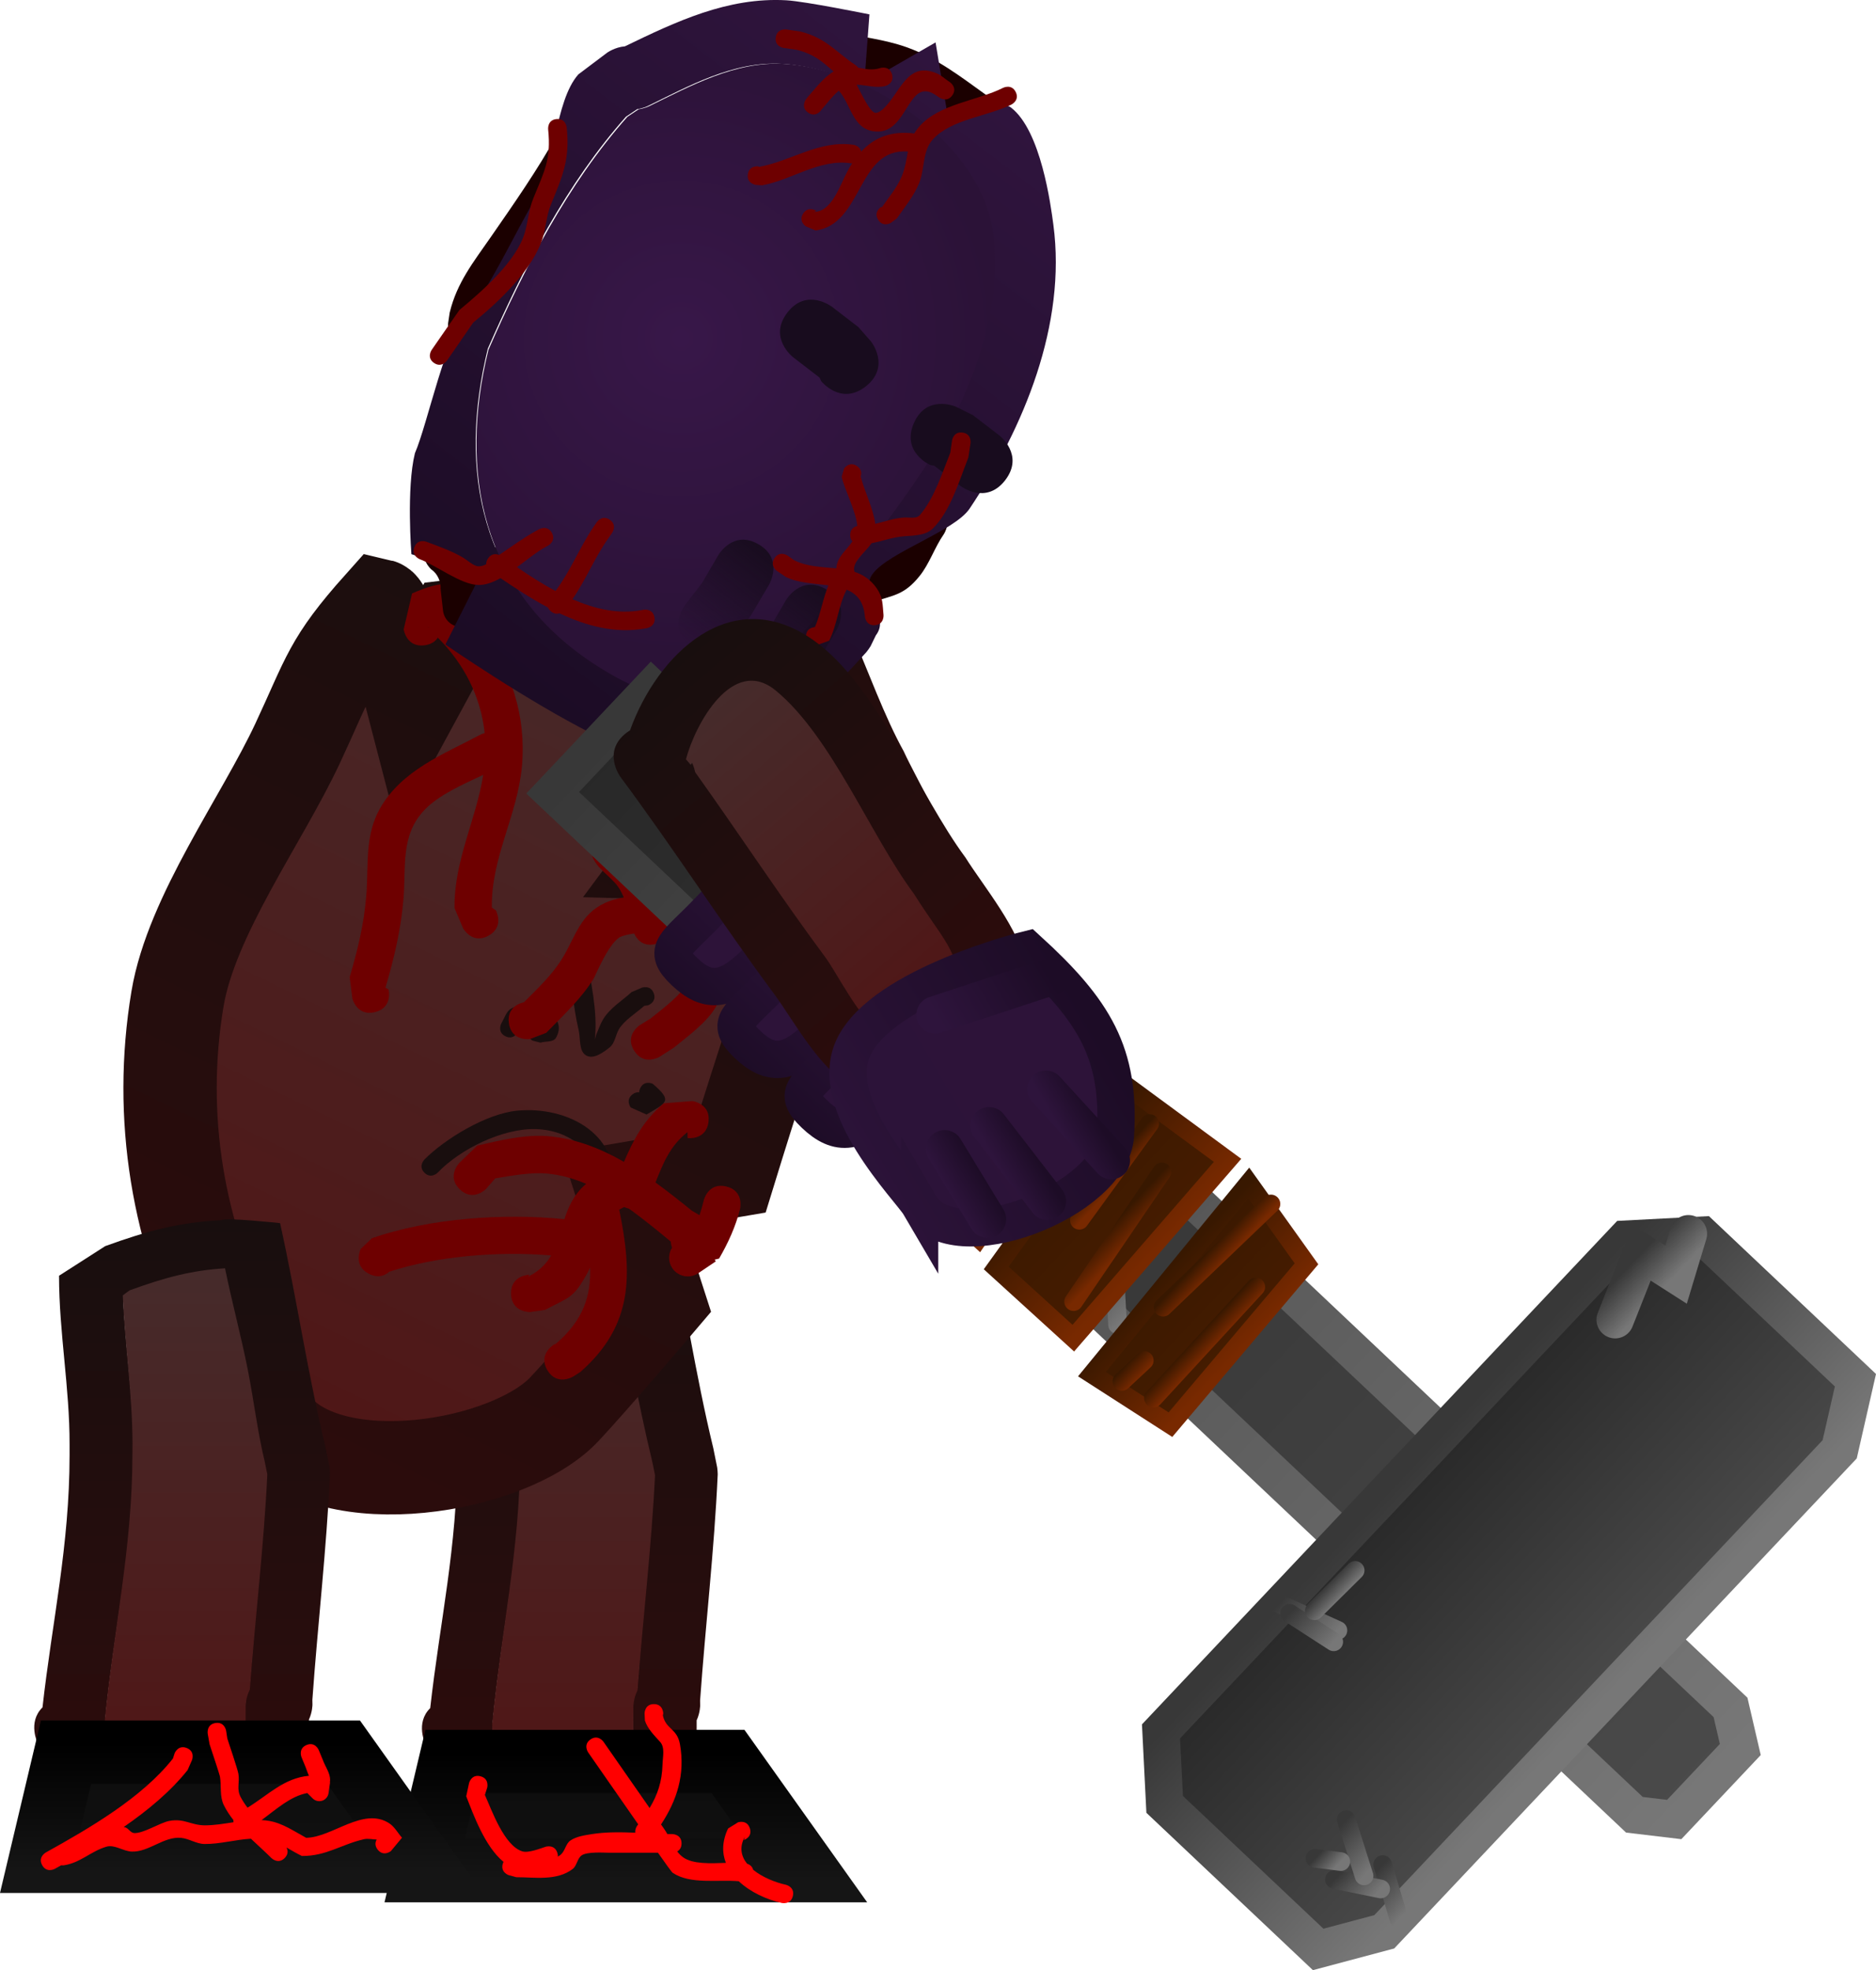 <svg version="1.1" xmlns="http://www.w3.org/2000/svg" xmlns:xlink="http://www.w3.org/1999/xlink" width="251.249" height="263.732" viewBox="0,0,251.249,263.732"><defs><linearGradient x1="405.523" y1="117.995" x2="383.182" y2="134.994" gradientUnits="userSpaceOnUse" id="color-1"><stop offset="0" stop-color="#2d1339"/><stop offset="1" stop-color="#2c1339"/></linearGradient><linearGradient x1="405.523" y1="117.995" x2="383.182" y2="134.994" gradientUnits="userSpaceOnUse" id="color-2"><stop offset="0" stop-color="#1d0c26"/><stop offset="1" stop-color="#2e143c"/></linearGradient><linearGradient x1="366.931" y1="62.192" x2="393.533" y2="123.6" gradientUnits="userSpaceOnUse" id="color-3"><stop offset="0" stop-color="#180e0e"/><stop offset="1" stop-color="#2e0c0c"/></linearGradient><linearGradient x1="370.239" y1="69.558" x2="390.131" y2="115.478" gradientUnits="userSpaceOnUse" id="color-4"><stop offset="0" stop-color="#462b2b"/><stop offset="1" stop-color="#501616"/></linearGradient><linearGradient x1="389.624" y1="125.455" x2="384.721" y2="130.024" gradientUnits="userSpaceOnUse" id="color-5"><stop offset="0" stop-color="#1d0c26"/><stop offset="1" stop-color="#2e143c"/></linearGradient><linearGradient x1="355.041" y1="155.537" x2="355.041" y2="239.438" gradientUnits="userSpaceOnUse" id="color-6"><stop offset="0" stop-color="#180e0e"/><stop offset="1" stop-color="#2e0c0c"/></linearGradient><linearGradient x1="355.54" y1="164.954" x2="355.54" y2="231.423" gradientUnits="userSpaceOnUse" id="color-7"><stop offset="0" stop-color="#462b2b"/><stop offset="1" stop-color="#501616"/></linearGradient><linearGradient x1="368.034" y1="229.656" x2="368.034" y2="246.711" gradientUnits="userSpaceOnUse" id="color-8"><stop offset="0" stop-color="#0d0d0d"/><stop offset="1" stop-color="#111111"/></linearGradient><linearGradient x1="368.034" y1="229.656" x2="368.034" y2="246.711" gradientUnits="userSpaceOnUse" id="color-9"><stop offset="0" stop-color="#000000"/><stop offset="1" stop-color="#151515"/></linearGradient><linearGradient x1="373.17" y1="65.903" x2="314.722" y2="186.893" gradientUnits="userSpaceOnUse" id="color-10"><stop offset="0" stop-color="#462b2b"/><stop offset="1" stop-color="#501616"/></linearGradient><linearGradient x1="373.341" y1="65.986" x2="314.894" y2="186.976" gradientUnits="userSpaceOnUse" id="color-11"><stop offset="0" stop-color="#190e0e"/><stop offset="1" stop-color="#2b0c0c"/></linearGradient><linearGradient x1="406.059" y1="3.736" x2="344.426" y2="83.95" gradientUnits="userSpaceOnUse" id="color-12"><stop offset="0" stop-color="#2f143d"/><stop offset="1" stop-color="#1c0c25"/></linearGradient><radialGradient cx="369.965" cy="40.382" r="42.252" gradientUnits="userSpaceOnUse" id="color-13"><stop offset="0" stop-color="#381749"/><stop offset="1" stop-color="#2b1237"/></radialGradient><linearGradient x1="380.974" y1="68.39" x2="370.953" y2="81.432" gradientUnits="userSpaceOnUse" id="color-14"><stop offset="0" stop-color="#180c1e"/><stop offset="1" stop-color="#180c1e" stop-opacity="0"/></linearGradient><linearGradient x1="390.037" y1="74.416" x2="380.016" y2="87.458" gradientUnits="userSpaceOnUse" id="color-15"><stop offset="0" stop-color="#180c1e"/><stop offset="1" stop-color="#180c1e" stop-opacity="0"/></linearGradient><linearGradient x1="507.375" y1="233.957" x2="359.365" y2="94.187" gradientUnits="userSpaceOnUse" id="color-16"><stop offset="0" stop-color="#4a4a4a"/><stop offset="1" stop-color="#282828"/></linearGradient><linearGradient x1="507.375" y1="233.957" x2="359.365" y2="94.187" gradientUnits="userSpaceOnUse" id="color-17"><stop offset="0" stop-color="#777777"/><stop offset="1" stop-color="#383838"/></linearGradient><linearGradient x1="494.745" y1="221.242" x2="465.548" y2="193.671" gradientUnits="userSpaceOnUse" id="color-18"><stop offset="0" stop-color="#4a4a4a"/><stop offset="1" stop-color="#282828"/></linearGradient><linearGradient x1="494.745" y1="221.242" x2="465.548" y2="193.671" gradientUnits="userSpaceOnUse" id="color-19"><stop offset="0" stop-color="#777777"/><stop offset="1" stop-color="#383838"/></linearGradient><linearGradient x1="467.426" y1="250.638" x2="462.586" y2="246.067" gradientUnits="userSpaceOnUse" id="color-20"><stop offset="0" stop-color="#777777"/><stop offset="1" stop-color="#383838"/></linearGradient><linearGradient x1="462.494" y1="249.149" x2="458.585" y2="245.458" gradientUnits="userSpaceOnUse" id="color-21"><stop offset="0" stop-color="#777777"/><stop offset="1" stop-color="#383838"/></linearGradient><linearGradient x1="462.731" y1="244.796" x2="457.705" y2="240.05" gradientUnits="userSpaceOnUse" id="color-22"><stop offset="0" stop-color="#777777"/><stop offset="1" stop-color="#383838"/></linearGradient><linearGradient x1="457.592" y1="245.017" x2="455.545" y2="243.084" gradientUnits="userSpaceOnUse" id="color-23"><stop offset="0" stop-color="#777777"/><stop offset="1" stop-color="#383838"/></linearGradient><linearGradient x1="456.944" y1="214.35" x2="450.988" y2="208.725" gradientUnits="userSpaceOnUse" id="color-24"><stop offset="0" stop-color="#777777"/><stop offset="1" stop-color="#383838"/></linearGradient><linearGradient x1="456.909" y1="215.321" x2="451.883" y2="210.575" gradientUnits="userSpaceOnUse" id="color-25"><stop offset="0" stop-color="#777777"/><stop offset="1" stop-color="#383838"/></linearGradient><linearGradient x1="458.395" y1="208.854" x2="456.578" y2="207.137" gradientUnits="userSpaceOnUse" id="color-26"><stop offset="0" stop-color="#777777"/><stop offset="1" stop-color="#383838"/></linearGradient><linearGradient x1="431.033" y1="169.614" x2="423.96" y2="162.935" gradientUnits="userSpaceOnUse" id="color-27"><stop offset="0" stop-color="#777777"/><stop offset="1" stop-color="#383838"/></linearGradient><linearGradient x1="426.106" y1="165.137" x2="422.197" y2="161.446" gradientUnits="userSpaceOnUse" id="color-28"><stop offset="0" stop-color="#777777"/><stop offset="1" stop-color="#383838"/></linearGradient><linearGradient x1="425.708" y1="160.711" x2="419.751" y2="155.086" gradientUnits="userSpaceOnUse" id="color-29"><stop offset="0" stop-color="#777777"/><stop offset="1" stop-color="#383838"/></linearGradient><linearGradient x1="445.236" y1="175.456" x2="434.626" y2="165.436" gradientUnits="userSpaceOnUse" id="color-30"><stop offset="0" stop-color="#461c00"/><stop offset="1" stop-color="#3b1900"/></linearGradient><linearGradient x1="445.236" y1="175.456" x2="434.626" y2="165.436" gradientUnits="userSpaceOnUse" id="color-31"><stop offset="0" stop-color="#782900"/><stop offset="1" stop-color="#381800"/></linearGradient><linearGradient x1="433.194" y1="162.851" x2="420.164" y2="150.547" gradientUnits="userSpaceOnUse" id="color-32"><stop offset="0" stop-color="#461c00"/><stop offset="1" stop-color="#3b1900"/></linearGradient><linearGradient x1="433.194" y1="162.851" x2="420.164" y2="150.547" gradientUnits="userSpaceOnUse" id="color-33"><stop offset="0" stop-color="#782900"/><stop offset="1" stop-color="#381800"/></linearGradient><linearGradient x1="419.529" y1="150.475" x2="405.01" y2="136.764" gradientUnits="userSpaceOnUse" id="color-34"><stop offset="0" stop-color="#461c00"/><stop offset="1" stop-color="#3b1900"/></linearGradient><linearGradient x1="419.529" y1="150.475" x2="405.01" y2="136.764" gradientUnits="userSpaceOnUse" id="color-35"><stop offset="0" stop-color="#782900"/><stop offset="1" stop-color="#381800"/></linearGradient><linearGradient x1="429.632" y1="161.776" x2="427.212" y2="159.491" gradientUnits="userSpaceOnUse" id="color-36"><stop offset="0" stop-color="#782900"/><stop offset="1" stop-color="#381800"/></linearGradient><linearGradient x1="428.901" y1="152.811" x2="427.083" y2="151.095" gradientUnits="userSpaceOnUse" id="color-37"><stop offset="0" stop-color="#782900"/><stop offset="1" stop-color="#381800"/></linearGradient><linearGradient x1="410.65" y1="147.9" x2="408.832" y2="146.184" gradientUnits="userSpaceOnUse" id="color-38"><stop offset="0" stop-color="#782900"/><stop offset="1" stop-color="#381800"/></linearGradient><linearGradient x1="401.225" y1="147.627" x2="399.407" y2="145.911" gradientUnits="userSpaceOnUse" id="color-39"><stop offset="0" stop-color="#782900"/><stop offset="1" stop-color="#381800"/></linearGradient><linearGradient x1="440.965" y1="175.647" x2="439.147" y2="173.931" gradientUnits="userSpaceOnUse" id="color-40"><stop offset="0" stop-color="#782900"/><stop offset="1" stop-color="#381800"/></linearGradient><linearGradient x1="442.623" y1="164.009" x2="440.806" y2="162.292" gradientUnits="userSpaceOnUse" id="color-41"><stop offset="0" stop-color="#782900"/><stop offset="1" stop-color="#381800"/></linearGradient><linearGradient x1="431.384" y1="179.453" x2="429.567" y2="177.736" gradientUnits="userSpaceOnUse" id="color-42"><stop offset="0" stop-color="#782900"/><stop offset="1" stop-color="#381800"/></linearGradient><linearGradient x1="501.528" y1="167.478" x2="497.619" y2="163.786" gradientUnits="userSpaceOnUse" id="color-43"><stop offset="0" stop-color="#777777"/><stop offset="1" stop-color="#383838"/></linearGradient><linearGradient x1="303.117" y1="158.3" x2="303.117" y2="239.339" gradientUnits="userSpaceOnUse" id="color-44"><stop offset="0" stop-color="#180e0e"/><stop offset="1" stop-color="#2e0c0c"/></linearGradient><linearGradient x1="303.616" y1="164.855" x2="303.616" y2="231.323" gradientUnits="userSpaceOnUse" id="color-45"><stop offset="0" stop-color="#462b2b"/><stop offset="1" stop-color="#501616"/></linearGradient><linearGradient x1="316.538" y1="228.403" x2="316.538" y2="245.458" gradientUnits="userSpaceOnUse" id="color-46"><stop offset="0" stop-color="#0d0d0d"/><stop offset="1" stop-color="#111111"/></linearGradient><linearGradient x1="316.538" y1="228.403" x2="316.538" y2="245.458" gradientUnits="userSpaceOnUse" id="color-47"><stop offset="0" stop-color="#000000"/><stop offset="1" stop-color="#151515"/></linearGradient><linearGradient x1="368.512" y1="127.777" x2="384.051" y2="111.448" gradientUnits="userSpaceOnUse" id="color-48"><stop offset="0" stop-color="#2d1339"/><stop offset="1" stop-color="#2c1339"/></linearGradient><linearGradient x1="368.512" y1="127.777" x2="384.051" y2="111.448" gradientUnits="userSpaceOnUse" id="color-49"><stop offset="0" stop-color="#1d0c26"/><stop offset="1" stop-color="#2e143c"/></linearGradient><linearGradient x1="376.955" y1="137.528" x2="392.494" y2="121.199" gradientUnits="userSpaceOnUse" id="color-50"><stop offset="0" stop-color="#2d1339"/><stop offset="1" stop-color="#2c1339"/></linearGradient><linearGradient x1="376.955" y1="137.528" x2="392.494" y2="121.199" gradientUnits="userSpaceOnUse" id="color-51"><stop offset="0" stop-color="#1d0c26"/><stop offset="1" stop-color="#2e143c"/></linearGradient><linearGradient x1="385.951" y1="146.876" x2="401.49" y2="130.547" gradientUnits="userSpaceOnUse" id="color-52"><stop offset="0" stop-color="#2d1339"/><stop offset="1" stop-color="#2c1339"/></linearGradient><linearGradient x1="385.951" y1="146.876" x2="401.49" y2="130.547" gradientUnits="userSpaceOnUse" id="color-53"><stop offset="0" stop-color="#1d0c26"/><stop offset="1" stop-color="#2e143c"/></linearGradient><linearGradient x1="397.8" y1="136.299" x2="406.753" y2="115.612" gradientUnits="userSpaceOnUse" id="color-54"><stop offset="0" stop-color="#2d1339"/><stop offset="1" stop-color="#2c1339"/></linearGradient><linearGradient x1="397.8" y1="136.299" x2="406.753" y2="115.612" gradientUnits="userSpaceOnUse" id="color-55"><stop offset="0" stop-color="#1d0c26"/><stop offset="1" stop-color="#2e143c"/></linearGradient><linearGradient x1="367.628" y1="84.094" x2="410.639" y2="134.793" gradientUnits="userSpaceOnUse" id="color-56"><stop offset="0" stop-color="#180e0e"/><stop offset="1" stop-color="#2e0c0c"/></linearGradient><linearGradient x1="372.696" y1="90.347" x2="404.876" y2="128.28" gradientUnits="userSpaceOnUse" id="color-57"><stop offset="0" stop-color="#462b2b"/><stop offset="1" stop-color="#501616"/></linearGradient><linearGradient x1="427.077" y1="135.304" x2="390.397" y2="156.822" gradientUnits="userSpaceOnUse" id="color-58"><stop offset="0" stop-color="#2d1339"/><stop offset="1" stop-color="#2c1339"/></linearGradient><linearGradient x1="427.077" y1="135.304" x2="390.397" y2="156.822" gradientUnits="userSpaceOnUse" id="color-59"><stop offset="0" stop-color="#1d0c26"/><stop offset="1" stop-color="#2e143c"/></linearGradient><linearGradient x1="425.345" y1="144.398" x2="421.032" y2="146.928" gradientUnits="userSpaceOnUse" id="color-60"><stop offset="0" stop-color="#1d0c26"/><stop offset="1" stop-color="#2e143c"/></linearGradient><linearGradient x1="417.255" y1="149.563" x2="412.942" y2="152.093" gradientUnits="userSpaceOnUse" id="color-61"><stop offset="0" stop-color="#1d0c26"/><stop offset="1" stop-color="#2e143c"/></linearGradient><linearGradient x1="410.26" y1="152.303" x2="405.948" y2="154.833" gradientUnits="userSpaceOnUse" id="color-62"><stop offset="0" stop-color="#1d0c26"/><stop offset="1" stop-color="#2e143c"/></linearGradient><linearGradient x1="418.557" y1="124.357" x2="404.822" y2="132.415" gradientUnits="userSpaceOnUse" id="color-63"><stop offset="0" stop-color="#1d0c26"/><stop offset="1" stop-color="#2e143c"/></linearGradient></defs><g transform="translate(-278.726,4.924)"><g data-paper-data="{&quot;isPaintingLayer&quot;:true}" fill-rule="nonzero" stroke-linejoin="miter" stroke-miterlimit="10" stroke-dasharray="" stroke-dashoffset="0" style="mix-blend-mode: normal"><g><path d="M406.694,115.928c5.894,7.746 1.915,15.985 -4.254,20.679c-6.169,4.694 -12.262,2.944 -18.156,-4.802c-5.894,-7.746 -4.505,-11.662 1.664,-16.356c6.169,-4.694 14.852,-7.266 20.746,0.479z" fill="url(#color-1)" stroke="url(#color-2)" stroke-width="5" stroke-linecap="butt"/><g stroke="none" stroke-width="0.5" stroke-linecap="butt"><path d="M365.471,79.727c4.713,8.819 9.082,17.82 13.974,26.577c1.16,2.077 3.426,8.646 5.363,9.989c1.518,1.053 3.687,-0.5 5.428,-1.119c10.182,-3.621 5.696,-7.331 1.905,-15.696c-4.771,-8.527 -8.046,-22.079 -14.661,-29.131c-5.111,-5.449 -11.204,3.057 -13.01,7.518c0.109,0.2 0.217,0.4 0.325,0.601l0.4,-0.104c0,0 0.22,0.571 0.277,1.365zM357.42,72.931c4.889,-9.496 15.96,-18.014 25.98,-8.722c7.585,7.033 11.293,22.353 16.352,31.423c1.787,3.926 6.179,10.882 6.019,15.233c-0.343,9.344 -17.117,17.32 -25.234,12.809c-3.631,-2.018 -6.545,-9.647 -8.536,-13.211c-5.806,-10.393 -10.867,-21.148 -16.663,-31.507c0,0 -2.079,-3.722 1.643,-5.802c0.149,-0.083 0.296,-0.157 0.439,-0.223z" fill="url(#color-3)"/><path d="M365.067,78.248l-0.144,0.33c-0.108,-0.2 -0.473,-0.626 -0.581,-0.826c1.806,-4.461 8.001,-13.022 13.112,-7.574c6.615,7.052 10.06,20.863 14.831,29.39c3.791,8.365 8.197,12.142 -1.985,15.763c-1.74,0.619 -3.947,2.182 -5.465,1.129c-1.936,-1.343 -4.247,-7.91 -5.407,-9.987c-4.892,-8.757 -9.375,-18.036 -14.089,-26.855c-0.057,-0.793 -0.272,-1.37 -0.272,-1.37z" data-paper-data="{&quot;noHover&quot;:false,&quot;origItem&quot;:[&quot;Path&quot;,{&quot;applyMatrix&quot;:true,&quot;segments&quot;:[[[616.01757,324.85208],[0.42222,0.19775],[-5.862,-0.10908]],[[598.41748,324.4053],[5.88139,0],[-1.39497,0]],[[591.77102,324.29391],[1.24103,-0.60726],[-0.97287,0.47604]],[[590.7917,327.39212],[0.18086,-1.06789],[-1.058,6.24707]],[[598.28123,332.85556],[-5.36576,-0.45131],[5.72909,-0.0041]],[[617.38488,333.68111],[-5.50117,1.3696],[4.2505,-1.05822]],[[617.25671,324.87154],[1.76693,2.20033],[-0.1335,-0.00169]],[[616.85624,324.86607],[0.13349,0.00196],[0,0]],[616.79521,325.10061]],&quot;closed&quot;:true}]}" fill="url(#color-4)"/></g><path d="M392.939,129.014l-11.534,-2.548" fill="none" stroke="url(#color-5)" stroke-width="5" stroke-linecap="round"/></g><g stroke-linecap="butt"><g><g data-paper-data="{&quot;index&quot;:null}" stroke="none" stroke-width="0.5"><path d="M336.852,230.8l-1.139,-2.235c0,0 -1.415,-2.83 0.631,-4.833c1.293,-11.555 3.625,-21.667 3.625,-33.78c0,0 0,-4.264 4.264,-4.264c4.264,0 4.264,4.264 4.264,4.264c0,0 0,4.264 -4.264,4.264c-4.264,0 -4.264,-4.264 -4.264,-4.264v-1.412c0.018,-7.57 -1.407,-14.976 -1.412,-22.589c0,0 0,-4.066 3.97,-4.257l2.602,-1.633c5.721,-2.074 10.28,-3.181 15.969,-3.473c0.478,-0.4 1.119,-0.727 1.976,-0.918c4.162,-0.925 5.087,3.237 5.087,3.237c2.218,9.982 3.69,20.116 6.099,30.039l0.508,2.521c0,0 0.039,0.197 0.058,0.513c0.029,0.316 0.02,0.516 0.02,0.516c-0.461,10.134 -1.64,20.124 -2.359,30.228l0.011,0.637c0,0 0,0.981 -0.471,2.002c0,1.372 0,2.744 0,4.116v4.108c0.067,1.447 -0.417,2.419 -1.065,3.071c-0.595,0.7 -1.524,1.263 -2.971,1.316c-12.517,1.058 -23.348,5.024 -31.138,-7.176zM363.498,223.364c0,0 0,-1.086 0.548,-2.163c0.71,-9.548 1.798,-18.999 2.256,-28.577l-0.331,-1.669c-2.063,-8.537 -3.454,-17.219 -5.209,-25.832c-4.495,0.277 -8.007,1.233 -12.72,2.953l-0.902,0.67c0.261,6.637 1.341,13.138 1.355,19.794v1.412c0,12.643 -2.647,23.572 -3.786,35.719l0.021,0.988c0,0 0,0.205 -0.045,0.526c4.363,5.943 11.645,3.969 18.812,2.795c0,-2.492 0,-5.358 0,-6.615z" fill="url(#color-6)"/><path d="M363.54,230.145c-7.167,1.174 -14.55,3.143 -18.913,-2.801c0.045,-0.321 0.044,-0.526 0.044,-0.526l-0.023,-0.988c1.139,-12.147 3.738,-23.365 3.738,-36.008l0.01,-1.42c-0.014,-6.656 -1.04,-13.183 -1.302,-19.82l0.907,-0.671c4.713,-1.72 8.293,-2.679 12.787,-2.956c1.755,8.614 3.259,17.367 5.323,25.904l0.342,1.688c-0.458,9.578 -1.638,19.266 -2.348,28.815c-0.548,1.076 -0.556,2.165 -0.556,2.165c0,1.257 -0.01,4.127 -0.01,6.618z" data-paper-data="{&quot;noHover&quot;:false,&quot;origItem&quot;:[&quot;Path&quot;,{&quot;applyMatrix&quot;:true,&quot;segments&quot;:[[[329.34589,196.45675],[0,0.36854],[0,0]],[[329.50667,195.82278],[-0.16078,0.31546],[0.20811,-2.79922]],[[330.16794,187.44507],[-0.13425,2.80784],[0,0]],[[330.07085,186.95568],[0,0],[-0.60488,-2.50272]],[[328.54369,179.3825],[0.51447,2.5252],[-1.31764,0.08123]],[[324.81473,180.24814],[1.38162,-0.50411],[0,0]],[[324.55041,180.44449],[0,0],[0.07662,1.9458]],[[324.94774,186.24748],[-0.00418,-1.95127],[0,0]],[[324.94774,186.66137],[0,0],[0,3.7065]],[[323.83783,197.13298],[0.33393,-3.56105],[0,0]],[323.84403,197.42249],[[323.83081,197.57676],[0.01322,-0.09403],[1.27911,1.74231]],[[329.34589,198.39616],[-2.10106,0.34423],[0,-0.73049]]],&quot;closed&quot;:true}]}" fill="url(#color-7)"/></g><path d="M335.598,245.477l3.462,-14.589h37.177l10.385,14.589z" fill="url(#color-8)" stroke="url(#color-9)" stroke-width="8.5"/></g><path d="M343.071,232.855c1.212,0.306 0.906,1.518 0.906,1.518l-0.313,0.978c0.922,2.037 2.575,6.792 5.008,7.554c0.843,0.264 2.532,-0.432 3.148,-0.621c0,0 1.197,-0.359 1.556,0.838c0.054,0.179 0.073,0.34 0.066,0.483c0.148,-0.078 0.284,-0.17 0.405,-0.276c0.571,-0.502 0.651,-1.465 1.285,-1.885c0.816,-0.542 1.85,-0.681 2.816,-0.839c1.85,-0.303 3.859,-0.28 5.863,-0.196c-0.072,-0.525 0.275,-0.97 0.275,-0.97c0.039,-0.05 0.077,-0.099 0.115,-0.149c-1.902,-2.731 -3.803,-5.461 -5.705,-8.192l-0.999,-1.435c0,0 -0.714,-1.026 0.311,-1.74c1.026,-0.714 1.74,0.311 1.74,0.311c1.779,2.555 4.116,5.91 6.177,8.869c1.043,-1.726 1.67,-3.506 1.728,-5.82c0.026,-1.015 0.36,-2.274 -0.319,-3.029c-0.781,-0.868 -1.674,-1.741 -2.036,-2.852l-0.048,-0.957c0,0 0,-1.25 1.25,-1.25c1.25,0 1.25,1.25 1.25,1.25l-0.048,0.271c0.409,1.886 1.912,1.705 2.293,3.87c0.714,4.061 -0.429,7.518 -2.538,10.718c0.148,0.212 0.292,0.42 0.433,0.622c0.146,0.21 0.28,0.432 0.407,0.66c0.221,0.004 0.44,0.006 0.657,0.006c0,0 1.25,0 1.25,1.25c0,0.598 -0.286,0.91 -0.584,1.072c0.231,0.304 0.494,0.577 0.809,0.799c1.305,0.92 3.644,0.804 5.712,0.734c-0.524,-1.344 -0.52,-2.89 0.29,-4.597l1.337,-0.832c0,0 1.186,-0.395 1.581,0.791c0.395,1.186 -0.791,1.581 -0.791,1.581l0.109,-0.422c-0.753,1.396 -0.476,2.601 0.306,3.583c0.267,0.091 0.692,0.312 0.818,0.816c1.254,1.026 3.021,1.713 4.374,2.008c0,0 1.22,0.271 0.949,1.491c-0.271,1.22 -1.491,0.949 -1.491,0.949c-2.072,-0.467 -4.231,-1.472 -5.758,-2.909c-2.782,-0.247 -6.503,0.458 -8.853,-1.134c-0.14,-0.095 -1.125,-1.48 -1.966,-2.68c-2.176,0.002 -4.352,0.004 -6.528,-0.001c-0.699,-0.002 -3.006,-0.175 -3.728,0.378c-0.568,0.435 -0.602,1.365 -1.171,1.799c-2.13,1.624 -5.07,1.098 -7.542,1.098l-1.009,-0.269c0,0 -1.186,-0.395 -0.791,-1.581c0.025,-0.074 0.053,-0.143 0.083,-0.205c-2.496,-2.045 -4.02,-6.296 -4.994,-8.779l0.382,-1.774c0,0 0.306,-1.212 1.518,-0.906z" fill="#ff0000" stroke="none" stroke-width="0.5"/></g><g stroke-linecap="butt"><path d="M339.524,78.905c9.758,-1.161 16.119,-17.887 25.946,-15.649c12.826,2.921 19.483,24.565 19.483,24.565l-15.96,21.447l19.022,0.533c0,0 -2.021,11.404 -3.169,16.463c-1.998,4.706 -8.423,25.613 -8.423,25.613l-14.318,2.439l4.833,14.969c0,0 -8.931,10.51 -12.628,14.432c-7.435,7.889 -31.215,11.75 -38.9,2.246c-1.687,-2.086 -4.63,-9.131 -5.728,-11.626c-7.124,-13.951 -9.828,-29.728 -7.187,-45.531c1.868,-11.183 11.278,-23.927 16.095,-34.23c4.17,-8.919 4.231,-10.775 11.053,-18.41c1.077,0.247 4.36,12.907 4.36,12.907z" data-paper-data="{&quot;noHover&quot;:false,&quot;origItem&quot;:[&quot;Path&quot;,{&quot;applyMatrix&quot;:true,&quot;segments&quot;:[[[676.95363,327.53763],[0.52277,-0.13029],[-1.28111,4.82322]],[[677.42355,343.54993],[-0.15471,-4.79615],[0.17873,5.54086]],[[677.97299,361.88541],[-1.65452,-5.27281],[2.33812,7.45136]],[[691.0677,380.04187],[-6.17325,-4.49245],[1.0278,0.84204]],[[696.10429,383.8304],[-1.19344,-0.53461],[5.43667,2.43539]],[[712.45871,374.29465],[-1.49146,5.06858],[2.76649,-9.40165]],[[713.03049,342.71279],[0.65934,9.6801],[-2.73024,-10.85366]],[[690.81498,319.65452],[14.83008,-3.71801],[-4.76467,1.19454]],[[677.83852,327.16594],[3.98524,-2.65696],[0,0]]],&quot;closed&quot;:true}],&quot;index&quot;:null}" fill="url(#color-10)" stroke="url(#color-11)" stroke-width="12.5"/><path d="M328.948,130.562c-2.426,0.606 -3.031,-1.82 -3.031,-1.82l-0.361,-2.859c1.074,-3.661 1.91,-7.063 2.224,-10.886c0.327,-3.983 -0.24,-8.004 1.802,-11.635c2.915,-5.182 8.531,-7.31 13.53,-9.964c0,0 0.204,-0.108 0.522,-0.197c-0.507,-4.884 -2.794,-9.292 -6.271,-12.768c-0.305,0.476 -0.834,0.894 -1.749,1.021c-2.476,0.344 -2.82,-2.132 -2.82,-2.132l1.118,-4.804c4.187,-1.839 6.077,-1.748 10.084,0.451c0,0 2.168,1.245 0.923,3.413c-0.469,0.817 -1.069,1.149 -1.635,1.246c3.903,5.072 5.943,11.314 5.346,18.008c-0.586,6.563 -4.144,12.252 -4.031,18.929l0.538,0.379c0,0 1.2,2.193 -0.994,3.393c-2.193,1.2 -3.393,-0.994 -3.393,-0.994l-1.151,-2.71c-0.068,-6.372 2.874,-11.755 3.844,-17.828c-2.734,1.282 -5.907,2.657 -7.838,4.665c-3.277,3.409 -2.478,7.602 -2.842,11.94c-0.349,4.157 -1.244,7.895 -2.409,11.879l0.414,0.243c0,0 0.606,2.425 -1.82,3.031zM336.019,79.052l0.144,-0.035c-0.005,-0.01 -0.01,-0.02 -0.015,-0.03c-0.043,0.021 -0.086,0.043 -0.129,0.065z" fill="#6e0000" stroke="none" stroke-width="0.5"/><path d="M358.778,157.845c-1.126,-0.544 -0.582,-1.669 -0.582,-1.669l0.03,0.242c-0.005,-0.573 -0.011,-1.146 -0.016,-1.719c1.113,-5.148 -2.992,-8.373 -7.788,-8.479c-4.424,-0.098 -10.087,2.694 -13.07,5.827c0,0 -0.872,0.896 -1.768,0.024c-0.896,-0.872 -0.024,-1.768 -0.024,-1.768c2.751,-2.778 8.301,-6.14 12.394,-6.544c6.843,-0.676 14.322,3.311 12.744,11.178c0.009,0.482 0.018,0.964 0.027,1.446l-0.278,0.879c0,0 -0.544,1.126 -1.669,0.582z" fill="#190e0e" stroke="none" stroke-width="0.5"/><path d="M366.29,128.058c0.411,1.18 -0.769,1.592 -0.769,1.592l-0.513,0.072c-1.031,0.941 -2.653,1.898 -3.387,3.127c-0.465,0.779 -0.527,1.855 -1.233,2.425c-0.862,0.696 -2.166,1.638 -3.136,1.102c-1.037,-0.574 -0.755,-2.251 -1.028,-3.405c-0.756,-3.197 -0.973,-6.642 -1.449,-9.894c0,0 -0.181,-1.237 1.056,-1.418c1.237,-0.181 1.418,1.056 1.418,1.056c0.551,3.764 1.557,7.681 1.145,11.437c-0.024,0.217 0.118,-0.421 0.203,-0.622c0.29,-0.686 0.537,-1.398 0.922,-2.036c0.889,-1.473 2.556,-2.479 3.802,-3.618l1.377,-0.587c0,0 1.18,-0.411 1.592,0.769z" fill="#190e0e" stroke="none" stroke-width="0.5"/><path d="M349.489,132.713c0.08,-0.165 0.172,-0.295 0.272,-0.395c-0.659,0.014 -1.405,0.174 -1.669,0.899c0,0 -0.544,1.126 -1.669,0.582c-1.126,-0.544 -0.582,-1.669 -0.582,-1.669c0.933,-1.707 0.74,-2.216 3.077,-2.472c2.034,-0.223 5.861,1.522 4.276,4.332c-0.359,0.636 -1.393,0.44 -2.089,0.66l-1.034,-0.266c0,0 -1.126,-0.544 -0.582,-1.669z" fill="#190e0e" stroke="none" stroke-width="0.5"/><path d="M359.624,102.07c2.476,-0.344 2.82,2.132 2.82,2.132l0.219,1.611c-0.011,3.119 1.999,3.187 3.55,6.081c0.639,1.192 1.019,2.128 1.303,3.052c1.35,0.044 2.664,0.141 3.825,0.227c0.62,-3.669 2.702,-7.246 4.427,-10.567c-0.168,-0.031 -0.335,-0.056 -0.501,-0.07l-1.107,-0.214c0,0 -2.448,-0.509 -1.939,-2.957c0.308,-1.481 1.326,-1.88 2.082,-1.963c-0.406,-0.5 -0.671,-1.24 -0.317,-2.287c0.8,-2.369 3.168,-1.569 3.168,-1.569c2.251,0.764 6.091,1.9 7.807,3.381c1.417,1.224 2.222,3.015 3.334,4.522l1.539,2.149c0.54,0.723 0.668,1.715 0.248,2.584c-0.539,1.115 -1.797,1.649 -2.948,1.314l-3.173,-0.86l0.009,-0.033c-0.077,-0.011 -0.153,-0.024 -0.23,-0.037c-1.501,-0.265 -2.61,-0.866 -3.555,-1.66c-1.682,3.11 -3.818,6.591 -4.018,9.979c-0.275,4.655 0.89,8.496 -1.526,12.896c-1.142,2.081 -3.841,4.045 -5.652,5.527l-1.881,1.207c0,0 -2.115,1.333 -3.448,-0.783c-1.333,-2.115 0.783,-3.448 0.783,-3.448l1.386,-0.851c1.006,-0.817 3.774,-2.879 4.469,-4.131c1.212,-2.183 1.108,-4.678 0.965,-7.127c-0.885,-0.073 -1.911,-0.165 -2.977,-0.227c-0.206,0.621 -0.696,1.256 -1.797,1.508c-1.752,0.401 -2.533,-0.747 -2.833,-1.423c-0.628,0.088 -1.212,0.22 -1.723,0.41c-1.584,0.587 -3.484,5.286 -3.704,5.642c-1.685,2.726 -4.138,4.975 -6.353,7.252l-2.179,0.834c0,0 -2.476,0.344 -2.82,-2.132c-0.299,-2.151 1.531,-2.693 2.016,-2.798c1.812,-1.819 3.786,-3.67 5.125,-5.851c1.782,-2.902 2.374,-5.946 5.82,-7.486c0.719,-0.321 1.545,-0.546 2.432,-0.698c-0.128,-0.288 -0.274,-0.588 -0.443,-0.908c-0.895,-1.692 -2.927,-2.641 -3.699,-4.392c-0.501,-1.137 -0.3,-2.468 -0.451,-3.701l-0.187,-1.313c0,0 -0.344,-2.476 2.132,-2.82z" fill="#6e0000" stroke="none" stroke-width="0.5"/><path d="M363.43,141.578c0.331,-0.255 0.637,-0.315 0.897,-0.28c0.005,-0.167 0.049,-0.353 0.148,-0.559c0.544,-1.126 1.669,-0.582 1.669,-0.582c2.711,2.314 1.878,2.516 -0.832,4.114l-2.108,-0.94c0,0 -0.764,-0.99 0.226,-1.753z" fill="#190e0e" stroke="none" stroke-width="0.5"/><path d="M373.616,145.266c-0.32,2.479 -2.799,2.16 -2.799,2.16l-0.018,-0.797c-2.336,1.827 -3.249,4.137 -4.283,6.738c1.682,1.217 3.308,2.514 4.894,3.795l1.001,0.579c0.225,-0.658 0.413,-1.328 0.571,-2.002c0,0 0.592,-2.429 3.021,-1.837c2.429,0.592 1.837,3.021 1.837,3.021c-0.585,2.328 -1.601,4.556 -2.808,6.63l-0.593,0.143l0.156,0.232l-2.319,1.562c-0.718,0.502 -1.679,0.612 -2.523,0.204c-1.243,-0.601 -1.764,-2.095 -1.164,-3.339c0.044,-0.091 0.093,-0.179 0.146,-0.262c-0.105,-0.269 -0.161,-0.545 -0.182,-0.825c-1.776,-1.462 -3.641,-3.005 -5.601,-4.399c-0.177,-0.041 -0.363,-0.102 -0.559,-0.188c-0.02,-0.009 -0.039,-0.017 -0.058,-0.026c-0.243,0.11 -0.468,0.227 -0.675,0.35c1.764,8.645 1.933,15.446 -5.2,21.723l-1.007,0.642c0,0 -2.154,1.27 -3.423,-0.884c-1.27,-2.154 0.884,-3.423 0.884,-3.423l0.265,-0.108c3.694,-3.167 4.704,-6.447 4.58,-10.189c-0.106,0.232 -0.223,0.465 -0.351,0.698c-1.923,3.498 -2.441,3.215 -5.677,4.959l-2.03,0.292c0,0 -2.5,0.034 -2.534,-2.466c-0.034,-2.5 2.466,-2.534 2.466,-2.534l-0.199,0.267c1.515,-0.737 2.453,-1.726 3.107,-2.851c-6.925,-0.577 -15.152,0.043 -21.683,2.186c-0.547,0.49 -1.432,0.897 -2.666,0.301c-2.251,-1.087 -1.164,-3.339 -1.164,-3.339l1.517,-1.458c7.738,-2.683 17.623,-3.365 25.771,-2.541c0.537,-1.642 1.244,-3.254 2.747,-4.585c0.055,-0.049 0.112,-0.096 0.17,-0.142c-1.663,-0.711 -3.388,-1.205 -5.179,-1.373c-2.233,-0.21 -4.815,0.275 -7.007,0.637l-1.218,1.408c0,0 -1.744,1.792 -3.535,0.048c-1.792,-1.744 -0.048,-3.535 -0.048,-3.535l2.393,-2.303c3.098,-0.723 6.566,-1.576 9.81,-1.239c3.545,0.367 6.797,1.661 9.843,3.411c1.298,-2.996 2.561,-5.484 5.328,-7.841l3.834,-0.3c0,0 2.479,0.32 2.16,2.799z" fill="#6e0000" stroke="none" stroke-width="0.5"/></g><g stroke="none" stroke-width="0.5" stroke-linecap="butt"><path d="M391.676,75.034c-1.201,-2.193 0.991,-3.394 0.991,-3.394l1.484,-0.758c4.218,-1.245 4.437,-3.618 6.856,-7.128c0,0 1.424,-2.055 3.479,-0.631c2.055,1.424 0.631,3.479 0.631,3.479c-1.236,1.773 -1.894,3.929 -3.254,5.609c-2.025,2.501 -3.392,2.518 -6.216,3.442l-0.577,0.372c0,0 -2.193,1.201 -3.394,-0.991z" fill="#1b0000"/><path d="M341.644,69.068c0.18,0.003 0.373,0.025 0.58,0.067c2.45,0.499 1.95,2.949 1.95,2.949l-0.432,2.097l-0.768,2.918c-0.07,0.294 -0.195,0.58 -0.378,0.844c-0.786,1.135 -2.344,1.417 -3.479,0.631c-0.621,-0.43 -0.987,-1.091 -1.062,-1.787l-0.313,-2.761l0.037,-0.004l-0.046,-0.089c0.081,-0.963 -0.427,-2.095 -1.237,-2.623c0,0 -1.903,-1.621 -0.282,-3.524c1.621,-1.903 3.524,-0.282 3.524,-0.282c0.584,0.559 1.318,1.007 1.904,1.565z" fill="#1b0000"/><path d="M340.869,41.106c-2.475,-0.355 -2.12,-2.829 -2.12,-2.829l0.205,-1.367c0.982,-4.028 3.169,-6.735 5.504,-10.102c3.058,-4.408 6.267,-8.996 8.864,-13.693c0,0 1.212,-2.186 3.399,-0.974c2.186,1.212 0.974,3.399 0.974,3.399c-2.69,4.839 -5.977,9.565 -9.127,14.116c-1.908,2.756 -4.05,5.075 -4.74,8.372l-0.129,0.959c0,0 -0.355,2.475 -2.829,2.12z" fill="#1b0000"/><path d="M392.195,7.567c-0.73,-0.964 -1.461,-1.929 -2.191,-2.893c0,0 -0.15,-0.2 -0.291,-0.521c-0.528,-0.173 -2.195,-0.891 -1.723,-2.95c0.559,-2.437 2.996,-1.878 2.996,-1.878c3.078,0.709 6.147,1.008 9.146,2.066c3.995,1.41 7.311,3.996 10.713,6.432l1.947,3.151c0,0 1.281,2.147 -0.865,3.428c-2.147,1.281 -3.428,-0.865 -3.428,-0.865l-4.13,-0.024c-2.83,-1.872 -2.697,-6.273 -5.935,-7.419c-0.07,-0.025 -0.139,-0.049 -0.209,-0.073l0.198,0.205c0.841,0.838 0.988,2.183 0.288,3.193c-0.786,1.135 -2.344,1.417 -3.479,0.631c-0.061,-0.042 -0.119,-0.086 -0.175,-0.133l-2.637,-2.144l0.084,-0.103z" fill="#1b0000"/><g><path d="M362.562,10.698c-7.914,8.898 -13.732,20.157 -18.503,31.052c-4.018,16.362 -1.028,31.978 13.972,41.829c4.691,3.081 10.56,5.89 16.344,4.283c5.641,-1.567 9.92,-6.629 13.723,-10.839l1.167,-2.089c4.189,-5.453 8.404,-10.826 12.243,-16.532c6.137,-9.061 11.279,-20.875 9.838,-32.14c-1.528,-11.941 -16.237,-21.965 -27.923,-22.643c-6.472,-0.375 -12.431,2.96 -17.99,5.674c0,0 -0.563,0.273 -1.362,0.395zM394.734,82.399c-5.151,5.652 -10.582,11.58 -18.236,13.722c-6.397,1.79 -12.791,0.034 -18.455,-2.821c-8.907,-4.489 -19.668,-11.943 -19.668,-11.943l4.582,-9.081l-9.133,-3.016c0,0 -0.69,-8.858 0.471,-13.513c1.712,-3.96 4.18,-15.995 6.972,-18.624c2.523,-2.376 7.033,-12.079 9.161,-15.436c2.633,-4.153 2.551,-13.043 5.758,-16.655l3.847,-2.898c0,0 1.036,-0.746 2.382,-0.855c6.844,-3.308 13.758,-6.605 21.627,-6.165c2.539,0.142 11.124,1.888 11.124,1.888l-0.687,9.257l9.545,-5.506l1.816,11.003c0,0 6.308,-3.806 8.289,-2.28c4.019,3.095 5.321,13.054 5.671,15.678c1.782,13.364 -3.967,27.188 -11.22,38.011c-2.03,3.012 -10.789,5.818 -12.962,8.709c-2.048,2.725 2.493,5.54 0.408,8.254l-0.684,1.406c0,0 -0.097,0.181 -0.288,0.443c-0.183,0.268 -0.321,0.42 -0.321,0.42z" data-paper-data="{&quot;index&quot;:null}" fill="url(#color-12)"/><path d="M364.269,9.701c0.799,-0.122 1.368,-0.397 1.368,-0.397c5.559,-2.714 11.599,-6.052 18.07,-5.677c11.686,0.678 26.515,10.794 28.043,22.735c1.441,11.264 -3.705,23.236 -9.842,32.297c-3.84,5.706 -8.133,11.152 -12.323,16.605l-1.176,2.093c-3.803,4.209 -8.147,9.283 -13.788,10.85c-5.783,1.607 -11.717,-1.216 -16.408,-4.297c-15,-9.851 -18.092,-25.636 -14.074,-41.997c4.771,-10.895 10.698,-22.302 18.612,-31.2z" data-paper-data="{&quot;noHover&quot;:false,&quot;origItem&quot;:[&quot;Path&quot;,{&quot;applyMatrix&quot;:true,&quot;segments&quot;:[[[671.09228,293.63325],[0,0],[-0.50118,6.96414]],[[673.5825,314.68052],[-1.67396,-6.76963],[3.97672,9.04261]],[[695.02141,329.13737],[-10.49315,0.77816],[3.28185,-0.24338]],[[704.15028,325.29034],[-2.11482,2.81329],[2.06259,-2.74382]],[[706.65855,315.34875],[-0.26422,3.31542],[0,0]],[[706.45502,313.96054],[0,0],[0,-4.03171]],[[706.24174,301.9005],[0.25297,4.02447],[-0.38383,-6.40502]],[[699.33412,283.4432],[4.6941,4.72241],[-4.97613,-5.00614]],[[678.26275,282.89097],[5.67532,-3.85953],[-3.14292,2.13736]],[[671.92541,291.95545],[1.61496,-3.24753],[0,0]],[[671.43327,292.62555],[0.3281,-0.342],[0,0]]],&quot;closed&quot;:true}],&quot;index&quot;:null}" fill="url(#color-13)"/><path d="M394.695,46.786c-3.34,2.65 -5.99,-0.69 -5.99,-0.69l-0.211,-0.471c-1.18,-0.907 -2.36,-1.813 -3.54,-2.72c0,0 -3.381,-2.598 -0.783,-5.979c2.598,-3.381 5.979,-0.783 5.979,-0.783c1.18,0.907 2.36,1.813 3.54,2.72l1.696,1.933c0,0 2.65,3.34 -0.69,5.99z" data-paper-data="{&quot;index&quot;:null}" fill="#180c1e"/><path d="M371.175,81.603c-3.117,-2.395 -0.722,-5.512 -0.722,-5.512l2.295,-2.975c0.734,-1.256 1.469,-2.512 2.203,-3.768c0,0 1.99,-3.39 5.38,-1.4c3.39,1.99 1.4,5.38 1.4,5.38c-0.821,1.394 -1.642,2.788 -2.463,4.181l-2.581,3.371c0,0 -2.395,3.117 -5.512,0.722z" data-paper-data="{&quot;index&quot;:null}" fill="url(#color-14)"/><path d="M380.238,87.629c-3.117,-2.395 -0.722,-5.512 -0.722,-5.512l2.295,-2.975c0.734,-1.256 1.469,-2.512 2.203,-3.768c0,0 1.99,-3.39 5.38,-1.4c3.39,1.99 1.4,5.38 1.4,5.38c-0.821,1.394 -1.642,2.787 -2.463,4.181l-2.581,3.371c0,0 -2.395,3.117 -5.512,0.722z" data-paper-data="{&quot;index&quot;:null}" fill="url(#color-15)"/><path d="M401.118,51.721c1.7,-3.91 5.61,-2.21 5.61,-2.21l2.304,1.141c1.18,0.907 2.36,1.813 3.54,2.72c0,0 3.381,2.598 0.783,5.979c-2.598,3.381 -5.979,0.783 -5.979,0.783c-1.18,-0.907 -2.36,-1.813 -3.54,-2.72l-0.509,-0.083c0,0 -3.91,-1.7 -2.21,-5.61z" data-paper-data="{&quot;index&quot;:null}" fill="#180c1e"/></g><path d="M336.851,43.659c-1.027,-0.712 -0.315,-1.739 -0.315,-1.739l0.117,-0.168c1.199,-1.73 2.396,-3.461 3.606,-5.182c2.97,-2.46 7.7,-6.554 8.778,-10.434c0.419,-1.507 0.522,-3.053 1.126,-4.535c1.494,-3.664 2.387,-5.213 1.975,-9.214c0,0 -0.128,-1.243 1.115,-1.372c1.243,-0.128 1.371,1.115 1.371,1.115c0.444,4.318 -0.526,6.441 -2.124,10.356c-0.585,1.433 -0.639,2.948 -1.078,4.395c-1.302,4.29 -5.954,8.652 -9.327,11.383c-1.119,1.644 -2.256,3.276 -3.388,4.911l-0.117,0.168c0,0 -0.712,1.027 -1.739,0.315z" fill="#6e0000"/><path d="M360.399,64.654c1.027,0.712 0.315,1.739 0.315,1.739l-0.466,0.673c-1.849,2.567 -3.002,5.545 -4.856,8.227c3.007,1.309 6.162,2.036 9.244,1.458l0.285,-0.052c0,0 1.23,-0.223 1.453,1.007c0.223,1.23 -1.007,1.453 -1.007,1.453l-0.285,0.052c-3.954,0.697 -7.807,-0.327 -11.426,-2.037c-0.312,0.107 -0.718,0.105 -1.153,-0.266c-0.195,-0.166 -0.316,-0.338 -0.385,-0.506c-2.23,-1.184 -4.361,-2.579 -6.361,-3.931c-1.024,0.571 -2.044,0.946 -3.015,0.912c-2.344,-0.083 -5.552,-2.602 -7.795,-3.449c0,0 -1.169,-0.441 -0.728,-1.611c0.442,-1.169 1.611,-0.728 1.611,-0.728c1.7,0.642 3.426,1.237 4.994,2.173c0.446,0.266 1.313,1.084 1.965,1.115c0.375,0.018 0.723,-0.099 1.056,-0.281c-0.014,-0.231 0.049,-0.496 0.249,-0.785c0.49,-0.707 1.129,-0.59 1.48,-0.449c1.676,-1.124 3.183,-2.256 4.967,-3.234l0.401,-0.22c0,0 1.096,-0.601 1.697,0.496c0.601,1.096 -0.496,1.697 -0.496,1.697l-0.401,0.22c-1.13,0.619 -2.423,1.682 -3.768,2.675c1.603,1.1 3.336,2.22 5.149,3.188c2.044,-2.742 3.202,-5.774 5.069,-8.548l0.466,-0.673c0,0 0.712,-1.027 1.739,-0.315z" fill="#6e0000"/><path d="M407.651,52.983c1.237,0.181 1.055,1.418 1.055,1.418l-0.29,1.916c-1.194,3.029 -2.384,7.17 -4.761,9.509c-0.928,0.913 -2.468,0.942 -3.766,1.029c-1.567,0.106 -2.945,0.656 -4.427,0.931c-0.903,1.3 -2.708,2.536 -2.293,3.839c1.119,0.367 2.141,1.009 2.981,2.21c0.848,1.213 0.772,2.192 0.904,3.568c0,0 0.111,1.245 -1.134,1.356c-1.245,0.111 -1.356,-1.134 -1.356,-1.134c-0.164,-2.059 -1.117,-3.068 -2.448,-3.615c-1.115,2.145 -1.231,4.596 -2.336,6.83l-1.878,0.677c0,0 -1.25,-0.022 -1.227,-1.272c0.019,-1.06 0.921,-1.205 1.195,-1.224c0.785,-1.855 1.05,-3.766 1.805,-5.586c-1.918,-0.256 -4.052,-0.311 -5.723,-1.138l-1.162,-0.79c0,0 -1.027,-0.712 -0.315,-1.739c0.712,-1.027 1.739,-0.315 1.739,-0.315l0.857,0.609c1.773,0.9 3.764,0.907 5.658,1.1c0.131,-1.612 1.334,-2.36 2.16,-3.624c-0.174,-0.188 -0.299,-0.464 -0.292,-0.868c0.015,-0.832 0.574,-1.1 0.946,-1.187c-0.137,-1.887 -1.825,-5.161 -2.088,-6.594l0.319,-1.103c0,0 0.712,-1.027 1.739,-0.315c0.642,0.445 0.605,1.014 0.486,1.377c0.446,1.872 1.68,4.28 1.951,6.352c1.251,-0.291 2.456,-0.749 3.815,-0.841c0.728,-0.049 1.689,0.215 2.163,-0.34c1.944,-2.276 2.972,-5.608 4.073,-8.349l0.231,-1.631c0,0 0.181,-1.237 1.418,-1.055z" fill="#6e0000"/><path d="M378.883,18.409c0.177,-1.237 1.415,-1.06 1.415,-1.06l0.053,0.072c4.394,-0.791 8.037,-3.607 12.66,-2.966c0,0 0.884,0.127 1.051,0.913c1.787,-1.922 4.067,-2.803 7.108,-2.424c0.183,-0.312 0.403,-0.621 0.675,-0.93c2.691,-3.062 7.745,-3.425 11.233,-5.184c0,0 1.117,-0.561 1.678,0.556c0.561,1.117 -0.556,1.678 -0.556,1.678c-3.163,1.583 -8.046,1.962 -10.518,4.645c-1.457,1.582 -1.078,3.967 -1.862,5.892c-0.697,1.712 -1.948,3.222 -2.991,4.727l-0.828,0.604c0,0 -1.096,0.601 -1.697,-0.496c-0.601,-1.096 0.496,-1.697 0.496,-1.697l-0.025,0.164c0.932,-1.345 2.108,-2.723 2.734,-4.253c0.468,-1.145 0.601,-2.234 0.815,-3.289c-6.806,-0.52 -6.004,9.709 -12.365,10.57l-1.327,-0.567c0,0 -1.027,-0.712 -0.315,-1.739c0.712,-1.027 1.739,-0.315 1.739,-0.315l-0.318,0.132c2.43,-0.01 3.497,-3.628 4.508,-5.482c0.195,-0.358 0.397,-0.698 0.607,-1.021c-0.117,0.003 -0.194,-0.008 -0.194,-0.008c-4.172,-0.622 -7.841,2.218 -11.859,2.952l-0.853,-0.057c0,0 -1.237,-0.177 -1.06,-1.415z" fill="#6e0000"/><path d="M382.619,0.081c0.177,-1.237 1.415,-1.06 1.415,-1.06l1.877,0.271c3.506,0.887 4.723,2.733 7.432,4.525c0,0 0.169,0.117 0.322,0.324c0.957,0.16 1.884,0.396 2.97,0.038c0,0 1.198,-0.358 1.555,0.84c0.358,1.198 -0.84,1.555 -0.84,1.555c-1.231,0.343 -2.644,-0.111 -3.897,-0.172c0.713,1.362 1.834,3.807 2.567,3.782c0.901,-0.032 2.126,-1.83 2.559,-2.464c1.481,-2.169 2.74,-4.104 5.696,-2.783c0.497,0.222 0.901,0.611 1.351,0.917l0.336,0.233c0,0 1.027,0.712 0.315,1.739c-0.712,1.027 -1.739,0.315 -1.739,0.315l-0.336,-0.233c-3.963,-2.824 -3.744,5.04 -8.158,4.775c-3.139,-0.188 -3.316,-3.629 -4.95,-5.437c0,0 -0.009,-0.011 -0.025,-0.03c-0.888,0.735 -1.658,1.801 -2.351,2.575l-0.02,0.046c0,0 -0.712,1.027 -1.739,0.315c-1.027,-0.712 -0.315,-1.739 -0.315,-1.739l0.213,-0.29c1.026,-1.145 2.132,-2.656 3.514,-3.48c-1.454,-1.243 -2.515,-2.289 -4.944,-2.9l-1.747,-0.249c0,0 -1.237,-0.177 -1.06,-1.415z" fill="#6e0000"/></g><g><path d="M365.987,87.175l144.505,136.461l1.308,5.635l-8.85,9.372l-5.333,-0.636l-144.874,-136.809z" fill="url(#color-16)" stroke="url(#color-17)" stroke-width="5" stroke-linecap="butt"/><path d="M506.661,160.422l20.559,19.415l-2.109,9.248l-60.994,64.59l-8.852,2.358l-20.559,-19.415l-0.489,-9.771l62.225,-65.893z" fill="url(#color-18)" stroke="url(#color-19)" stroke-width="5" stroke-linecap="butt"/><path d="M463.905,244.671l2.203,7.362" fill="none" stroke="url(#color-20)" stroke-width="2.5" stroke-linecap="round"/><path d="M463.636,247.939l-6.194,-1.271" fill="none" stroke="url(#color-21)" stroke-width="2.5" stroke-linecap="round"/><path d="M461.413,246.192l-2.389,-7.538" fill="none" stroke="url(#color-22)" stroke-width="2.5" stroke-linecap="round"/><path d="M454.841,243.828l3.454,0.444" fill="none" stroke="url(#color-23)" stroke-width="2.5" stroke-linecap="round"/><path d="M450.021,209.749l7.89,3.577" fill="none" stroke="url(#color-24)" stroke-width="2.5" stroke-linecap="round"/><path d="M451.443,211.04l5.905,3.815" fill="none" stroke="url(#color-25)" stroke-width="2.5" stroke-linecap="round"/><path d="M460.216,205.292l-5.459,5.408" fill="none" stroke="url(#color-26)" stroke-width="2.5" stroke-linecap="round"/><path d="M426.597,160.142l1.417,5.211l0.383,7.052" fill="none" stroke="url(#color-27)" stroke-width="2.5" stroke-linecap="round"/><path d="M427.073,164.113l-5.842,-1.644" fill="none" stroke="url(#color-28)" stroke-width="2.5" stroke-linecap="round"/><path d="M424.126,162.386l-2.792,-8.975" fill="none" stroke="url(#color-29)" stroke-width="2.5" stroke-linecap="round"/><path d="M453.699,164.256l-18.218,21.53l-10.517,-6.762l21,-25.594z" fill="url(#color-30)" stroke="url(#color-31)" stroke-width="2.5" stroke-linecap="round"/><path d="M443.132,150.404l-20.66,23.802l-10.325,-9.398l17.51,-24.312z" fill="url(#color-32)" stroke="url(#color-33)" stroke-width="2.5" stroke-linecap="round"/><path d="M426.109,136.794l-16.336,24.011l-14.695,-13.524l19.904,-19.586z" fill="url(#color-34)" stroke="url(#color-35)" stroke-width="2.5" stroke-linecap="round"/><path d="M434.331,151.952l-11.818,17.362" fill="none" stroke="url(#color-36)" stroke-width="2.5" stroke-linecap="round"/><path d="M432.697,145.479l-9.409,12.947" fill="none" stroke="url(#color-37)" stroke-width="2.5" stroke-linecap="round"/><path d="M404.861,153.702l9.761,-13.319" fill="none" stroke="url(#color-38)" stroke-width="2.5" stroke-linecap="round"/><path d="M398.026,149.008l4.581,-4.478" fill="none" stroke="url(#color-39)" stroke-width="2.5" stroke-linecap="round"/><path d="M433.206,182.229l13.7,-14.881" fill="none" stroke="url(#color-40)" stroke-width="2.5" stroke-linecap="round"/><path d="M434.487,170.058l14.455,-13.816" fill="none" stroke="url(#color-41)" stroke-width="2.5" stroke-linecap="round"/><path d="M431.975,177.193l-2.999,2.802" fill="none" stroke="url(#color-42)" stroke-width="2.5" stroke-linecap="round"/><path d="M495.04,171.738l3.546,-8.976l4.612,2.947l1.654,-5.481" fill="none" stroke="url(#color-43)" stroke-width="5" stroke-linecap="round"/></g><g stroke-linecap="butt"><g><g data-paper-data="{&quot;index&quot;:null}" stroke="none" stroke-width="0.5"><path d="M284.927,230.701l-1.139,-2.235c0,0 -1.415,-2.83 0.63,-4.833c1.293,-11.555 3.625,-21.667 3.625,-33.78c0,0 0,-4.264 4.264,-4.264c4.264,0 4.264,4.264 4.264,4.264c0,0 0,4.264 -4.264,4.264c-4.264,0 -4.264,-4.264 -4.264,-4.264v-1.412c0.018,-7.57 -1.407,-14.976 -1.412,-22.589l6.187,-3.966c5.721,-2.074 9.896,-3.181 15.584,-3.473c0.478,-0.4 7.832,0.396 7.832,0.396c2.218,9.982 3.69,20.116 6.099,30.039l0.508,2.521c0,0 0.039,0.197 0.058,0.513c0.029,0.316 0.02,0.516 0.02,0.516c-0.461,10.134 -1.64,20.124 -2.359,30.228l0.011,0.637c0,0 0,0.981 -0.471,2.002c0,1.372 0,2.744 0,4.116v4.108c0.067,1.447 -0.417,2.419 -1.065,3.071c-0.595,0.7 -1.524,1.263 -2.971,1.316c-12.517,1.058 -23.348,5.024 -31.138,-7.176zM311.574,223.265c0,0 -0,-1.086 0.548,-2.163c0.71,-9.548 1.798,-18.999 2.256,-28.577l-0.331,-1.669c-2.063,-8.537 -3.454,-17.219 -5.209,-25.832c-4.495,0.277 -8.007,1.233 -12.72,2.953l-0.902,0.67c0.261,6.637 1.341,13.138 1.355,19.794v1.412c0,12.643 -2.647,23.572 -3.786,35.719l0.021,0.988c0,0 0,0.205 -0.045,0.526c4.363,5.943 11.645,3.969 18.812,2.795c0,-2.492 0,-5.358 0,-6.615z" fill="url(#color-44)"/><path d="M311.616,230.045c-7.167,1.174 -14.55,3.143 -18.913,-2.801c0.045,-0.321 0.044,-0.526 0.044,-0.526l-0.023,-0.988c1.139,-12.147 3.738,-23.365 3.738,-36.008l0.01,-1.42c-0.014,-6.656 -1.04,-13.183 -1.302,-19.82l0.907,-0.671c4.713,-1.72 8.293,-2.679 12.787,-2.956c0.917,4.5 2.15,9.039 3.046,13.565c0.819,4.136 1.292,8.262 2.277,12.339l0.342,1.688c-0.458,9.578 -1.638,19.266 -2.348,28.815c-0.548,1.076 -0.556,2.165 -0.556,2.165c0,1.257 -0.01,4.127 -0.01,6.618z" data-paper-data="{&quot;noHover&quot;:false,&quot;origItem&quot;:[&quot;Path&quot;,{&quot;applyMatrix&quot;:true,&quot;segments&quot;:[[[656.20845,399.25981],[0,0.73707],[0,0]],[[656.53001,397.99186],[-0.32156,0.63093],[0.41621,-5.59843]],[[657.85254,381.23645],[-0.26849,5.61568],[0,0]],[[657.65836,380.25767],[0,0],[-1.20977,-5.00543]],[[654.60405,365.11129],[1.02893,5.0504],[-2.63528,0.16247]],[[647.14612,366.84258],[2.76323,-1.00821],[0,0]],[[646.61747,367.23529],[0,0],[0.15324,3.89159]],[[647.41214,378.84126],[-0.00836,-3.90254],[0,0]],[[647.41214,379.66904],[0,0],[0,7.413]],[[645.19232,400.61227],[0.66787,-7.12211],[0,0]],[645.20473,401.19129],[[645.17828,401.49982],[0.02645,-0.18806],[2.55822,3.48462]],[[656.20845,403.13861],[-4.20212,0.68846],[0,-1.46098]]],&quot;closed&quot;:true}]}" fill="url(#color-45)"/></g><path d="M284.103,244.224l3.462,-14.589h37.177l10.385,14.589z" fill="url(#color-46)" stroke="url(#color-47)" stroke-width="8.5"/></g><path d="M319.783,228.668c1.155,-0.477 1.633,0.678 1.633,0.678l0.563,1.362c0.319,0.888 0.974,1.72 0.957,2.664c-0.002,0.104 -0.011,0.207 -0.027,0.309l0.022,0.003l-0.202,1.414c-0.078,0.615 -0.603,1.091 -1.24,1.091c-0.345,0 -0.658,-0.14 -0.884,-0.366l-0.724,-0.724c-2.271,0.425 -4.172,2.193 -6.122,3.618c0.323,0.018 0.647,0.052 0.972,0.105c1.851,0.303 3.391,1.401 4.999,2.269c3.491,-0.045 7.644,-4.185 11.115,-1.95c0.726,0.468 1.146,1.293 1.719,1.939l-1.492,1.795c0,0 -0.976,0.781 -1.757,-0.195c-0.437,-0.547 -0.323,-1.032 -0.139,-1.354c-0.537,-0.017 -1.16,-0.168 -1.695,-0.047c-3.086,0.703 -5.042,2.27 -8.325,2.245c-0.674,-0.32 -1.36,-0.743 -2.063,-1.137c0.175,0.338 0.294,0.878 -0.245,1.418c-0.884,0.884 -1.768,0 -1.768,0c-0.86,-0.86 -1.819,-1.708 -2.749,-2.592c-2.091,0.117 -4.166,0.733 -6.232,0.706c-1.082,-0.014 -2.063,-0.729 -3.141,-0.823c-2.307,-0.202 -4.293,1.92 -6.582,1.839c-1.157,-0.041 -2.301,-0.982 -3.41,-0.651c-2.107,0.628 -3.432,2.134 -5.683,2.489c0,0 -0.153,0.022 -0.359,-0.004c-0.285,0.16 -0.567,0.317 -0.848,0.473c0,0 -1.093,0.607 -1.7,-0.486c-0.607,-1.093 0.486,-1.7 0.486,-1.7c5.796,-3.22 12.889,-7.319 17.024,-12.577l0.229,-0.711c0,0 0.464,-1.161 1.625,-0.696c1.161,0.464 0.696,1.625 0.696,1.625l-0.59,1.335c-2.272,2.85 -5.311,5.377 -8.562,7.623c0.04,0.005 0.079,0.009 0.119,0.015c0.491,0.065 0.77,0.741 1.264,0.783c1.206,0.104 3.483,-1.387 4.732,-1.622c2.018,-0.38 2.89,0.594 4.784,0.591c1.275,-0.002 2.547,-0.219 3.823,-0.414c-0.021,-0.105 -0.026,-0.203 -0.02,-0.295c-0.498,-0.631 -0.938,-1.296 -1.289,-2.006c-0.57,-1.156 -0.3,-2.561 -0.517,-3.832c-0.049,-0.288 -1.278,-3.977 -1.384,-4.297l-0.251,-1.414c0,0 -0.205,-1.233 1.027,-1.438c1.233,-0.205 1.438,1.027 1.438,1.027l0.159,1.042c0.244,0.741 1.376,4.111 1.482,4.709c0.21,1.192 -0.28,2.03 0.301,3.127c0.264,0.498 0.576,0.972 0.923,1.427c2.769,-1.69 4.882,-3.969 8.229,-4.269c-0.178,-0.381 -0.311,-0.81 -0.451,-1.163l-0.547,-1.324c0,0 -0.477,-1.155 0.678,-1.633z" fill="#ff0000" stroke="none" stroke-width="0.5"/></g><g stroke-width="5" stroke-linecap="butt"><path d="M380.469,123.424c-4.291,4.509 -6.927,4.708 -10.072,1.715c-3.145,-2.993 -1.136,-3.521 3.155,-8.03c4.291,-4.509 4.087,-4.08 7.232,-1.087c0.142,0.135 3.782,3.097 -0.316,7.402z" fill="url(#color-48)" stroke="url(#color-49)"/><path d="M388.912,133.174c-4.291,4.509 -6.927,4.708 -10.072,1.715c-3.145,-2.993 -1.136,-3.521 3.155,-8.03c4.291,-4.509 4.087,-4.08 7.232,-1.087c0.142,0.135 3.782,3.097 -0.316,7.402z" fill="url(#color-50)" stroke="url(#color-51)"/><path d="M397.908,142.523c-4.291,4.509 -6.927,4.708 -10.072,1.715c-3.145,-2.993 -1.136,-3.521 3.155,-8.03c4.291,-4.509 4.087,-4.08 7.232,-1.087c0.142,0.135 3.782,3.097 -0.316,7.402z" fill="url(#color-52)" stroke="url(#color-53)"/><path d="M407.521,128.088c-2.472,5.713 -4.877,6.809 -8.862,5.084c-3.984,-1.724 -2.281,-2.913 0.192,-8.626c0.413,-0.954 -7.91,-9.852 -7.607,-10.484c1.175,-2.451 0.473,-5.497 4.564,-2.607c1.168,0.825 8.719,9.257 9.457,9.576c0.18,0.078 4.618,1.602 2.257,7.057z" fill="url(#color-54)" stroke="url(#color-55)"/></g><g stroke="none" stroke-width="0.5" stroke-linecap="butt"><path d="M371.969,98.532c5.817,8.134 11.315,16.492 17.301,24.542c1.42,1.909 4.518,8.129 6.612,9.209c1.642,0.847 3.591,-0.974 5.237,-1.813c9.626,-4.91 4.698,-8.008 -0.146,-15.81c-5.837,-7.836 -10.84,-20.85 -18.313,-26.985c-5.774,-4.74 -10.713,4.484 -11.926,9.142c0.134,0.184 0.267,0.369 0.4,0.554l0.383,-0.155c0,0 0.292,0.538 0.451,1.317zM363.105,92.837c3.616,-10.05 13.49,-19.931 24.63,-12.016c8.432,5.991 14.095,20.701 20.287,29.038c2.28,3.662 7.537,9.99 7.943,14.324c0.871,9.309 -14.728,19.393 -23.361,15.972c-3.862,-1.531 -7.741,-8.717 -10.176,-11.993c-7.104,-9.553 -13.516,-19.561 -20.607,-29.082c0,0 -2.544,-3.421 0.877,-5.966c0.137,-0.102 0.273,-0.194 0.407,-0.278z" fill="url(#color-56)"/><path d="M371.378,97.118l-0.1,0.346c-0.133,-0.185 -0.55,-0.559 -0.683,-0.744c1.213,-4.658 6.246,-13.95 12.02,-9.21c7.473,6.135 12.679,19.383 18.516,27.22c4.843,7.803 9.702,10.977 0.075,15.887c-1.646,0.839 -3.631,2.675 -5.272,1.828c-2.094,-1.08 -5.237,-7.293 -6.656,-9.202c-5.986,-8.049 -11.634,-16.669 -17.451,-24.803c-0.159,-0.779 -0.447,-1.323 -0.447,-1.323z" data-paper-data="{&quot;noHover&quot;:false,&quot;origItem&quot;:[&quot;Path&quot;,{&quot;applyMatrix&quot;:true,&quot;segments&quot;:[[[616.01757,324.85208],[0.42222,0.19775],[-5.862,-0.10908]],[[598.41748,324.4053],[5.88139,0],[-1.39497,0]],[[591.77102,324.29391],[1.24103,-0.60726],[-0.97287,0.47604]],[[590.7917,327.39212],[0.18086,-1.06789],[-1.058,6.24707]],[[598.28123,332.85556],[-5.36576,-0.45131],[5.72909,-0.0041]],[[617.38488,333.68111],[-5.50117,1.3696],[4.2505,-1.05822]],[[617.25671,324.87154],[1.76693,2.20033],[-0.1335,-0.00169]],[[616.85624,324.86607],[0.13349,0.00196],[0,0]],[616.79521,325.10061]],&quot;closed&quot;:true}]}" fill="url(#color-57)"/></g><g stroke-width="5"><path d="M401.885,156.377c-1.241,-2.116 -12.594,-13.415 -8.814,-21.176c4.039,-8.294 23.274,-13.008 23.274,-13.008c8.965,8.168 12.454,13.899 11.765,24.883c-0.548,8.727 -21.699,17.015 -26.225,9.3z" fill="url(#color-58)" stroke="url(#color-59)" stroke-linecap="butt"/><path d="M427.564,150.439l-8.751,-9.553" fill="none" stroke="url(#color-60)" stroke-linecap="round"/><path d="M419.006,155.879l-7.814,-10.102" fill="none" stroke="url(#color-61)" stroke-linecap="round"/><path d="M410.975,158.282l-5.742,-9.43" fill="none" stroke="url(#color-62)" stroke-linecap="round"/><path d="M419.427,125.84l-15.475,5.092" fill="none" stroke="url(#color-63)" stroke-linecap="round"/></g></g></g></svg><!--rotationCenter:41.27366964021235:184.9240042755998-->